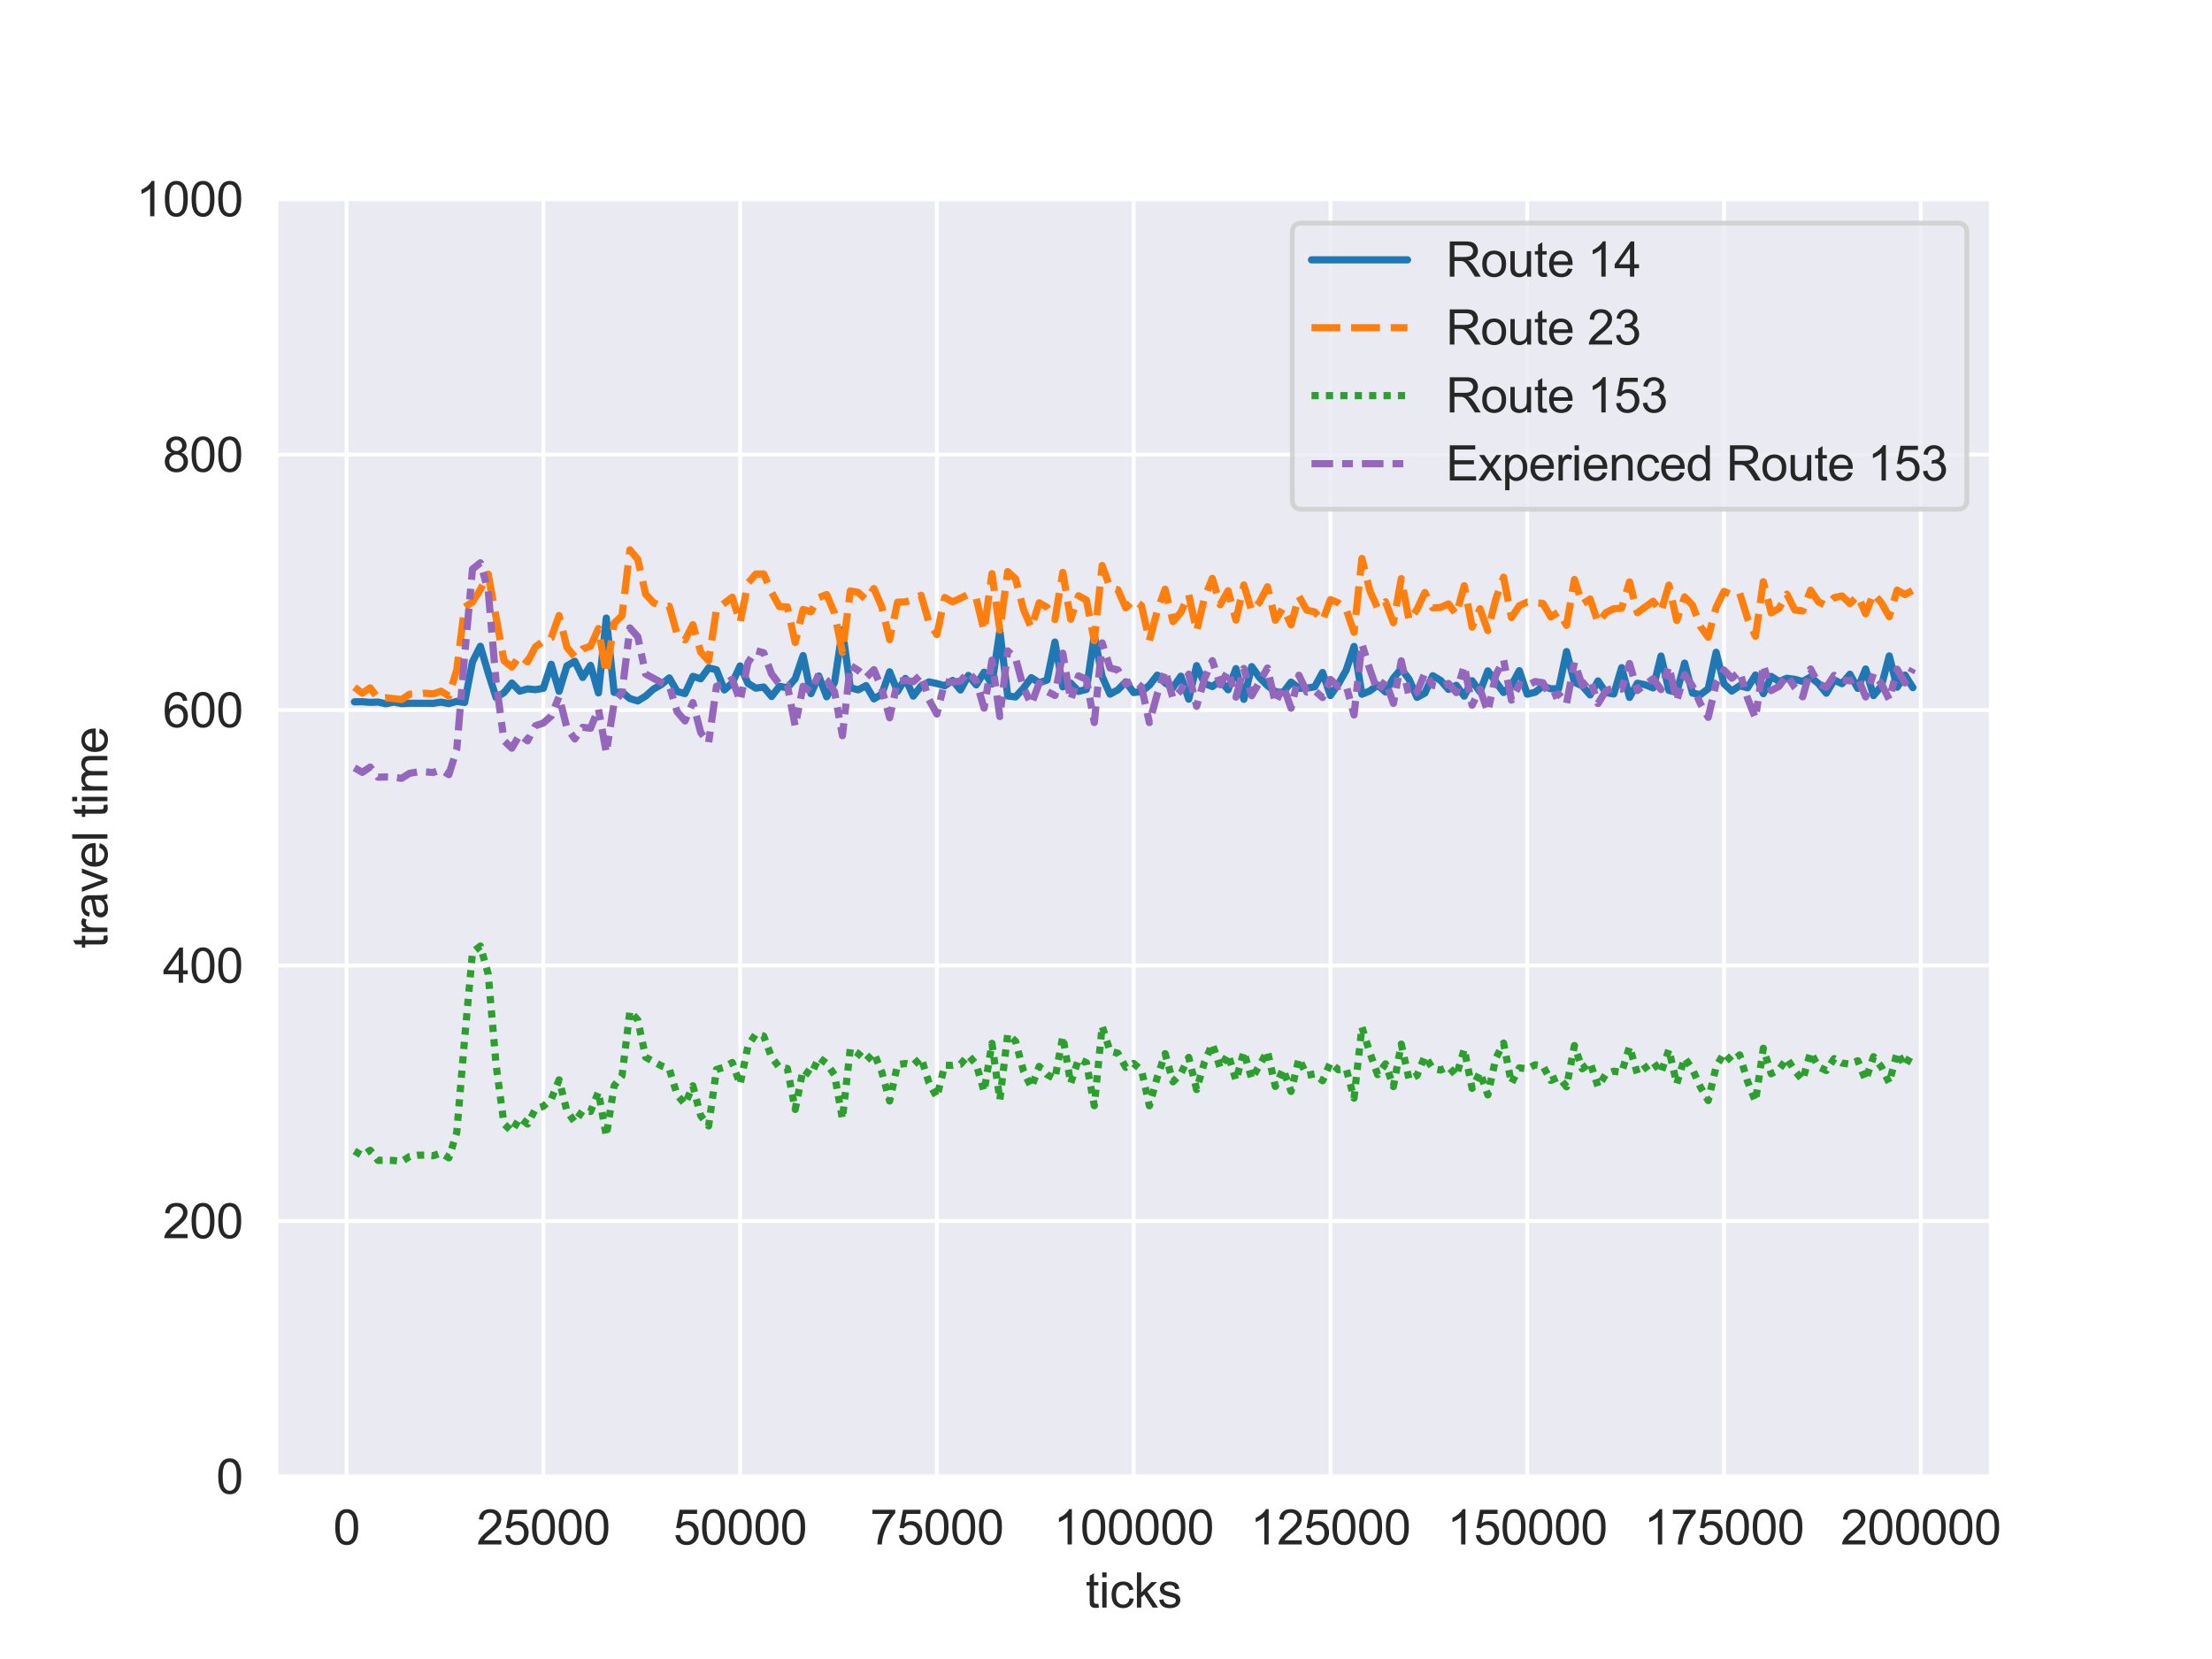 <?xml version="1.0" encoding="utf-8" standalone="no"?>
<!DOCTYPE svg PUBLIC "-//W3C//DTD SVG 1.1//EN"
  "http://www.w3.org/Graphics/SVG/1.1/DTD/svg11.dtd">
<svg xmlns:xlink="http://www.w3.org/1999/xlink" width="460.8pt" height="345.6pt" viewBox="0 0 460.8 345.6" xmlns="http://www.w3.org/2000/svg" version="1.1">
 <defs>
  <style type="text/css">*{stroke-linejoin: round; stroke-linecap: butt}</style>
 </defs>
 <g id="figure_1">
  <g id="patch_1">
   <path d="M 0 345.6 
L 460.8 345.6 
L 460.8 0 
L 0 0 
z
" style="fill: #ffffff"/>
  </g>
  <g id="axes_1">
   <g id="patch_2">
    <path d="M 57.6 307.584 
L 414.72 307.584 
L 414.72 41.472 
L 57.6 41.472 
z
" style="fill: #eaeaf2"/>
   </g>
   <g id="matplotlib.axis_1">
    <g id="xtick_1">
     <g id="line2d_1">
      <path d="M 72.193 307.584 
L 72.193 41.472 
" clip-path="url(#pe273cbb491)" style="fill: none; stroke: #ffffff; stroke-width: 0.8; stroke-linecap: round"/>
     </g>
     <g id="text_1">
      <!-- 0 -->
      <g style="fill: #262626" transform="translate(69.413 321.742) scale(0.1 -0.1)">
       <defs>
        <path id="ArialMT-30" d="M 266 2259 
Q 266 3072 433 3567 
Q 600 4063 929 4331 
Q 1259 4600 1759 4600 
Q 2128 4600 2406 4451 
Q 2684 4303 2865 4023 
Q 3047 3744 3150 3342 
Q 3253 2941 3253 2259 
Q 3253 1453 3087 958 
Q 2922 463 2592 192 
Q 2263 -78 1759 -78 
Q 1097 -78 719 397 
Q 266 969 266 2259 
z
M 844 2259 
Q 844 1131 1108 757 
Q 1372 384 1759 384 
Q 2147 384 2411 759 
Q 2675 1134 2675 2259 
Q 2675 3391 2411 3762 
Q 2147 4134 1753 4134 
Q 1366 4134 1134 3806 
Q 844 3388 844 2259 
z
" transform="scale(0.016)"/>
       </defs>
       <use xlink:href="#ArialMT-30"/>
      </g>
     </g>
    </g>
    <g id="xtick_2">
     <g id="line2d_2">
      <path d="M 113.185 307.584 
L 113.185 41.472 
" clip-path="url(#pe273cbb491)" style="fill: none; stroke: #ffffff; stroke-width: 0.8; stroke-linecap: round"/>
     </g>
     <g id="text_2">
      <!-- 25000 -->
      <g style="fill: #262626" transform="translate(99.282 321.742) scale(0.1 -0.1)">
       <defs>
        <path id="ArialMT-32" d="M 3222 541 
L 3222 0 
L 194 0 
Q 188 203 259 391 
Q 375 700 629 1000 
Q 884 1300 1366 1694 
Q 2113 2306 2375 2664 
Q 2638 3022 2638 3341 
Q 2638 3675 2398 3904 
Q 2159 4134 1775 4134 
Q 1369 4134 1125 3890 
Q 881 3647 878 3216 
L 300 3275 
Q 359 3922 746 4261 
Q 1134 4600 1788 4600 
Q 2447 4600 2831 4234 
Q 3216 3869 3216 3328 
Q 3216 3053 3103 2787 
Q 2991 2522 2730 2228 
Q 2469 1934 1863 1422 
Q 1356 997 1212 845 
Q 1069 694 975 541 
L 3222 541 
z
" transform="scale(0.016)"/>
        <path id="ArialMT-35" d="M 266 1200 
L 856 1250 
Q 922 819 1161 601 
Q 1400 384 1738 384 
Q 2144 384 2425 690 
Q 2706 997 2706 1503 
Q 2706 1984 2436 2262 
Q 2166 2541 1728 2541 
Q 1456 2541 1237 2417 
Q 1019 2294 894 2097 
L 366 2166 
L 809 4519 
L 3088 4519 
L 3088 3981 
L 1259 3981 
L 1013 2750 
Q 1425 3038 1878 3038 
Q 2478 3038 2890 2622 
Q 3303 2206 3303 1553 
Q 3303 931 2941 478 
Q 2500 -78 1738 -78 
Q 1113 -78 717 272 
Q 322 622 266 1200 
z
" transform="scale(0.016)"/>
       </defs>
       <use xlink:href="#ArialMT-32"/>
       <use xlink:href="#ArialMT-35" x="55.615"/>
       <use xlink:href="#ArialMT-30" x="111.23"/>
       <use xlink:href="#ArialMT-30" x="166.846"/>
       <use xlink:href="#ArialMT-30" x="222.461"/>
      </g>
     </g>
    </g>
    <g id="xtick_3">
     <g id="line2d_3">
      <path d="M 154.177 307.584 
L 154.177 41.472 
" clip-path="url(#pe273cbb491)" style="fill: none; stroke: #ffffff; stroke-width: 0.8; stroke-linecap: round"/>
     </g>
     <g id="text_3">
      <!-- 50000 -->
      <g style="fill: #262626" transform="translate(140.274 321.742) scale(0.1 -0.1)">
       <use xlink:href="#ArialMT-35"/>
       <use xlink:href="#ArialMT-30" x="55.615"/>
       <use xlink:href="#ArialMT-30" x="111.23"/>
       <use xlink:href="#ArialMT-30" x="166.846"/>
       <use xlink:href="#ArialMT-30" x="222.461"/>
      </g>
     </g>
    </g>
    <g id="xtick_4">
     <g id="line2d_4">
      <path d="M 195.168 307.584 
L 195.168 41.472 
" clip-path="url(#pe273cbb491)" style="fill: none; stroke: #ffffff; stroke-width: 0.8; stroke-linecap: round"/>
     </g>
     <g id="text_4">
      <!-- 75000 -->
      <g style="fill: #262626" transform="translate(181.266 321.742) scale(0.1 -0.1)">
       <defs>
        <path id="ArialMT-37" d="M 303 3981 
L 303 4522 
L 3269 4522 
L 3269 4084 
Q 2831 3619 2401 2847 
Q 1972 2075 1738 1259 
Q 1569 684 1522 0 
L 944 0 
Q 953 541 1156 1306 
Q 1359 2072 1739 2783 
Q 2119 3494 2547 3981 
L 303 3981 
z
" transform="scale(0.016)"/>
       </defs>
       <use xlink:href="#ArialMT-37"/>
       <use xlink:href="#ArialMT-35" x="55.615"/>
       <use xlink:href="#ArialMT-30" x="111.23"/>
       <use xlink:href="#ArialMT-30" x="166.846"/>
       <use xlink:href="#ArialMT-30" x="222.461"/>
      </g>
     </g>
    </g>
    <g id="xtick_5">
     <g id="line2d_5">
      <path d="M 236.16 307.584 
L 236.16 41.472 
" clip-path="url(#pe273cbb491)" style="fill: none; stroke: #ffffff; stroke-width: 0.8; stroke-linecap: round"/>
     </g>
     <g id="text_5">
      <!-- 100000 -->
      <g style="fill: #262626" transform="translate(219.477 321.742) scale(0.1 -0.1)">
       <defs>
        <path id="ArialMT-31" d="M 2384 0 
L 1822 0 
L 1822 3584 
Q 1619 3391 1289 3197 
Q 959 3003 697 2906 
L 697 3450 
Q 1169 3672 1522 3987 
Q 1875 4303 2022 4600 
L 2384 4600 
L 2384 0 
z
" transform="scale(0.016)"/>
       </defs>
       <use xlink:href="#ArialMT-31"/>
       <use xlink:href="#ArialMT-30" x="55.615"/>
       <use xlink:href="#ArialMT-30" x="111.23"/>
       <use xlink:href="#ArialMT-30" x="166.846"/>
       <use xlink:href="#ArialMT-30" x="222.461"/>
       <use xlink:href="#ArialMT-30" x="278.076"/>
      </g>
     </g>
    </g>
    <g id="xtick_6">
     <g id="line2d_6">
      <path d="M 277.152 307.584 
L 277.152 41.472 
" clip-path="url(#pe273cbb491)" style="fill: none; stroke: #ffffff; stroke-width: 0.8; stroke-linecap: round"/>
     </g>
     <g id="text_6">
      <!-- 125000 -->
      <g style="fill: #262626" transform="translate(260.469 321.742) scale(0.1 -0.1)">
       <use xlink:href="#ArialMT-31"/>
       <use xlink:href="#ArialMT-32" x="55.615"/>
       <use xlink:href="#ArialMT-35" x="111.23"/>
       <use xlink:href="#ArialMT-30" x="166.846"/>
       <use xlink:href="#ArialMT-30" x="222.461"/>
       <use xlink:href="#ArialMT-30" x="278.076"/>
      </g>
     </g>
    </g>
    <g id="xtick_7">
     <g id="line2d_7">
      <path d="M 318.143 307.584 
L 318.143 41.472 
" clip-path="url(#pe273cbb491)" style="fill: none; stroke: #ffffff; stroke-width: 0.8; stroke-linecap: round"/>
     </g>
     <g id="text_7">
      <!-- 150000 -->
      <g style="fill: #262626" transform="translate(301.461 321.742) scale(0.1 -0.1)">
       <use xlink:href="#ArialMT-31"/>
       <use xlink:href="#ArialMT-35" x="55.615"/>
       <use xlink:href="#ArialMT-30" x="111.23"/>
       <use xlink:href="#ArialMT-30" x="166.846"/>
       <use xlink:href="#ArialMT-30" x="222.461"/>
       <use xlink:href="#ArialMT-30" x="278.076"/>
      </g>
     </g>
    </g>
    <g id="xtick_8">
     <g id="line2d_8">
      <path d="M 359.135 307.584 
L 359.135 41.472 
" clip-path="url(#pe273cbb491)" style="fill: none; stroke: #ffffff; stroke-width: 0.8; stroke-linecap: round"/>
     </g>
     <g id="text_8">
      <!-- 175000 -->
      <g style="fill: #262626" transform="translate(342.452 321.742) scale(0.1 -0.1)">
       <use xlink:href="#ArialMT-31"/>
       <use xlink:href="#ArialMT-37" x="55.615"/>
       <use xlink:href="#ArialMT-35" x="111.23"/>
       <use xlink:href="#ArialMT-30" x="166.846"/>
       <use xlink:href="#ArialMT-30" x="222.461"/>
       <use xlink:href="#ArialMT-30" x="278.076"/>
      </g>
     </g>
    </g>
    <g id="xtick_9">
     <g id="line2d_9">
      <path d="M 400.127 307.584 
L 400.127 41.472 
" clip-path="url(#pe273cbb491)" style="fill: none; stroke: #ffffff; stroke-width: 0.8; stroke-linecap: round"/>
     </g>
     <g id="text_9">
      <!-- 200000 -->
      <g style="fill: #262626" transform="translate(383.444 321.742) scale(0.1 -0.1)">
       <use xlink:href="#ArialMT-32"/>
       <use xlink:href="#ArialMT-30" x="55.615"/>
       <use xlink:href="#ArialMT-30" x="111.23"/>
       <use xlink:href="#ArialMT-30" x="166.846"/>
       <use xlink:href="#ArialMT-30" x="222.461"/>
       <use xlink:href="#ArialMT-30" x="278.076"/>
      </g>
     </g>
    </g>
    <g id="text_10">
     <!-- ticks -->
     <g style="fill: #262626" transform="translate(226.16 334.887) scale(0.1 -0.1)">
      <defs>
       <path id="ArialMT-74" d="M 1650 503 
L 1731 6 
Q 1494 -44 1306 -44 
Q 1000 -44 831 53 
Q 663 150 594 308 
Q 525 466 525 972 
L 525 2881 
L 113 2881 
L 113 3319 
L 525 3319 
L 525 4141 
L 1084 4478 
L 1084 3319 
L 1650 3319 
L 1650 2881 
L 1084 2881 
L 1084 941 
Q 1084 700 1114 631 
Q 1144 563 1211 522 
Q 1278 481 1403 481 
Q 1497 481 1650 503 
z
" transform="scale(0.016)"/>
       <path id="ArialMT-69" d="M 425 3934 
L 425 4581 
L 988 4581 
L 988 3934 
L 425 3934 
z
M 425 0 
L 425 3319 
L 988 3319 
L 988 0 
L 425 0 
z
" transform="scale(0.016)"/>
       <path id="ArialMT-63" d="M 2588 1216 
L 3141 1144 
Q 3050 572 2676 248 
Q 2303 -75 1759 -75 
Q 1078 -75 664 370 
Q 250 816 250 1647 
Q 250 2184 428 2587 
Q 606 2991 970 3192 
Q 1334 3394 1763 3394 
Q 2303 3394 2647 3120 
Q 2991 2847 3088 2344 
L 2541 2259 
Q 2463 2594 2264 2762 
Q 2066 2931 1784 2931 
Q 1359 2931 1093 2626 
Q 828 2322 828 1663 
Q 828 994 1084 691 
Q 1341 388 1753 388 
Q 2084 388 2306 591 
Q 2528 794 2588 1216 
z
" transform="scale(0.016)"/>
       <path id="ArialMT-6b" d="M 425 0 
L 425 4581 
L 988 4581 
L 988 1969 
L 2319 3319 
L 3047 3319 
L 1778 2088 
L 3175 0 
L 2481 0 
L 1384 1697 
L 988 1316 
L 988 0 
L 425 0 
z
" transform="scale(0.016)"/>
       <path id="ArialMT-73" d="M 197 991 
L 753 1078 
Q 800 744 1014 566 
Q 1228 388 1613 388 
Q 2000 388 2187 545 
Q 2375 703 2375 916 
Q 2375 1106 2209 1216 
Q 2094 1291 1634 1406 
Q 1016 1563 777 1677 
Q 538 1791 414 1992 
Q 291 2194 291 2438 
Q 291 2659 392 2848 
Q 494 3038 669 3163 
Q 800 3259 1026 3326 
Q 1253 3394 1513 3394 
Q 1903 3394 2198 3281 
Q 2494 3169 2634 2976 
Q 2775 2784 2828 2463 
L 2278 2388 
Q 2241 2644 2061 2787 
Q 1881 2931 1553 2931 
Q 1166 2931 1000 2803 
Q 834 2675 834 2503 
Q 834 2394 903 2306 
Q 972 2216 1119 2156 
Q 1203 2125 1616 2013 
Q 2213 1853 2448 1751 
Q 2684 1650 2818 1456 
Q 2953 1263 2953 975 
Q 2953 694 2789 445 
Q 2625 197 2315 61 
Q 2006 -75 1616 -75 
Q 969 -75 630 194 
Q 291 463 197 991 
z
" transform="scale(0.016)"/>
      </defs>
      <use xlink:href="#ArialMT-74"/>
      <use xlink:href="#ArialMT-69" x="27.783"/>
      <use xlink:href="#ArialMT-63" x="50"/>
      <use xlink:href="#ArialMT-6b" x="100"/>
      <use xlink:href="#ArialMT-73" x="150"/>
     </g>
    </g>
   </g>
   <g id="matplotlib.axis_2">
    <g id="ytick_1">
     <g id="line2d_10">
      <path d="M 57.6 307.584 
L 414.72 307.584 
" clip-path="url(#pe273cbb491)" style="fill: none; stroke: #ffffff; stroke-width: 0.8; stroke-linecap: round"/>
     </g>
     <g id="text_11">
      <!-- 0 -->
      <g style="fill: #262626" transform="translate(45.039 311.163) scale(0.1 -0.1)">
       <use xlink:href="#ArialMT-30"/>
      </g>
     </g>
    </g>
    <g id="ytick_2">
     <g id="line2d_11">
      <path d="M 57.6 254.362 
L 414.72 254.362 
" clip-path="url(#pe273cbb491)" style="fill: none; stroke: #ffffff; stroke-width: 0.8; stroke-linecap: round"/>
     </g>
     <g id="text_12">
      <!-- 200 -->
      <g style="fill: #262626" transform="translate(33.917 257.941) scale(0.1 -0.1)">
       <use xlink:href="#ArialMT-32"/>
       <use xlink:href="#ArialMT-30" x="55.615"/>
       <use xlink:href="#ArialMT-30" x="111.23"/>
      </g>
     </g>
    </g>
    <g id="ytick_3">
     <g id="line2d_12">
      <path d="M 57.6 201.139 
L 414.72 201.139 
" clip-path="url(#pe273cbb491)" style="fill: none; stroke: #ffffff; stroke-width: 0.8; stroke-linecap: round"/>
     </g>
     <g id="text_13">
      <!-- 400 -->
      <g style="fill: #262626" transform="translate(33.917 204.718) scale(0.1 -0.1)">
       <defs>
        <path id="ArialMT-34" d="M 2069 0 
L 2069 1097 
L 81 1097 
L 81 1613 
L 2172 4581 
L 2631 4581 
L 2631 1613 
L 3250 1613 
L 3250 1097 
L 2631 1097 
L 2631 0 
L 2069 0 
z
M 2069 1613 
L 2069 3678 
L 634 1613 
L 2069 1613 
z
" transform="scale(0.016)"/>
       </defs>
       <use xlink:href="#ArialMT-34"/>
       <use xlink:href="#ArialMT-30" x="55.615"/>
       <use xlink:href="#ArialMT-30" x="111.23"/>
      </g>
     </g>
    </g>
    <g id="ytick_4">
     <g id="line2d_13">
      <path d="M 57.6 147.917 
L 414.72 147.917 
" clip-path="url(#pe273cbb491)" style="fill: none; stroke: #ffffff; stroke-width: 0.8; stroke-linecap: round"/>
     </g>
     <g id="text_14">
      <!-- 600 -->
      <g style="fill: #262626" transform="translate(33.917 151.496) scale(0.1 -0.1)">
       <defs>
        <path id="ArialMT-36" d="M 3184 3459 
L 2625 3416 
Q 2550 3747 2413 3897 
Q 2184 4138 1850 4138 
Q 1581 4138 1378 3988 
Q 1113 3794 959 3422 
Q 806 3050 800 2363 
Q 1003 2672 1297 2822 
Q 1591 2972 1913 2972 
Q 2475 2972 2870 2558 
Q 3266 2144 3266 1488 
Q 3266 1056 3080 686 
Q 2894 316 2569 119 
Q 2244 -78 1831 -78 
Q 1128 -78 684 439 
Q 241 956 241 2144 
Q 241 3472 731 4075 
Q 1159 4600 1884 4600 
Q 2425 4600 2770 4297 
Q 3116 3994 3184 3459 
z
M 888 1484 
Q 888 1194 1011 928 
Q 1134 663 1356 523 
Q 1578 384 1822 384 
Q 2178 384 2434 671 
Q 2691 959 2691 1453 
Q 2691 1928 2437 2201 
Q 2184 2475 1800 2475 
Q 1419 2475 1153 2201 
Q 888 1928 888 1484 
z
" transform="scale(0.016)"/>
       </defs>
       <use xlink:href="#ArialMT-36"/>
       <use xlink:href="#ArialMT-30" x="55.615"/>
       <use xlink:href="#ArialMT-30" x="111.23"/>
      </g>
     </g>
    </g>
    <g id="ytick_5">
     <g id="line2d_14">
      <path d="M 57.6 94.694 
L 414.72 94.694 
" clip-path="url(#pe273cbb491)" style="fill: none; stroke: #ffffff; stroke-width: 0.8; stroke-linecap: round"/>
     </g>
     <g id="text_15">
      <!-- 800 -->
      <g style="fill: #262626" transform="translate(33.917 98.273) scale(0.1 -0.1)">
       <defs>
        <path id="ArialMT-38" d="M 1131 2484 
Q 781 2613 612 2850 
Q 444 3088 444 3419 
Q 444 3919 803 4259 
Q 1163 4600 1759 4600 
Q 2359 4600 2725 4251 
Q 3091 3903 3091 3403 
Q 3091 3084 2923 2848 
Q 2756 2613 2416 2484 
Q 2838 2347 3058 2040 
Q 3278 1734 3278 1309 
Q 3278 722 2862 322 
Q 2447 -78 1769 -78 
Q 1091 -78 675 323 
Q 259 725 259 1325 
Q 259 1772 486 2073 
Q 713 2375 1131 2484 
z
M 1019 3438 
Q 1019 3113 1228 2906 
Q 1438 2700 1772 2700 
Q 2097 2700 2305 2904 
Q 2513 3109 2513 3406 
Q 2513 3716 2298 3927 
Q 2084 4138 1766 4138 
Q 1444 4138 1231 3931 
Q 1019 3725 1019 3438 
z
M 838 1322 
Q 838 1081 952 856 
Q 1066 631 1291 507 
Q 1516 384 1775 384 
Q 2178 384 2440 643 
Q 2703 903 2703 1303 
Q 2703 1709 2433 1975 
Q 2163 2241 1756 2241 
Q 1359 2241 1098 1978 
Q 838 1716 838 1322 
z
" transform="scale(0.016)"/>
       </defs>
       <use xlink:href="#ArialMT-38"/>
       <use xlink:href="#ArialMT-30" x="55.615"/>
       <use xlink:href="#ArialMT-30" x="111.23"/>
      </g>
     </g>
    </g>
    <g id="ytick_6">
     <g id="line2d_15">
      <path d="M 57.6 41.472 
L 414.72 41.472 
" clip-path="url(#pe273cbb491)" style="fill: none; stroke: #ffffff; stroke-width: 0.8; stroke-linecap: round"/>
     </g>
     <g id="text_16">
      <!-- 1000 -->
      <g style="fill: #262626" transform="translate(28.356 45.051) scale(0.1 -0.1)">
       <use xlink:href="#ArialMT-31"/>
       <use xlink:href="#ArialMT-30" x="55.615"/>
       <use xlink:href="#ArialMT-30" x="111.23"/>
       <use xlink:href="#ArialMT-30" x="166.846"/>
      </g>
     </g>
    </g>
    <g id="text_17">
     <!-- travel time -->
     <g style="fill: #262626" transform="translate(22.369 197.588) rotate(-90) scale(0.1 -0.1)">
      <defs>
       <path id="ArialMT-72" d="M 416 0 
L 416 3319 
L 922 3319 
L 922 2816 
Q 1116 3169 1280 3281 
Q 1444 3394 1641 3394 
Q 1925 3394 2219 3213 
L 2025 2691 
Q 1819 2813 1613 2813 
Q 1428 2813 1281 2702 
Q 1134 2591 1072 2394 
Q 978 2094 978 1738 
L 978 0 
L 416 0 
z
" transform="scale(0.016)"/>
       <path id="ArialMT-61" d="M 2588 409 
Q 2275 144 1986 34 
Q 1697 -75 1366 -75 
Q 819 -75 525 192 
Q 231 459 231 875 
Q 231 1119 342 1320 
Q 453 1522 633 1644 
Q 813 1766 1038 1828 
Q 1203 1872 1538 1913 
Q 2219 1994 2541 2106 
Q 2544 2222 2544 2253 
Q 2544 2597 2384 2738 
Q 2169 2928 1744 2928 
Q 1347 2928 1158 2789 
Q 969 2650 878 2297 
L 328 2372 
Q 403 2725 575 2942 
Q 747 3159 1072 3276 
Q 1397 3394 1825 3394 
Q 2250 3394 2515 3294 
Q 2781 3194 2906 3042 
Q 3031 2891 3081 2659 
Q 3109 2516 3109 2141 
L 3109 1391 
Q 3109 606 3145 398 
Q 3181 191 3288 0 
L 2700 0 
Q 2613 175 2588 409 
z
M 2541 1666 
Q 2234 1541 1622 1453 
Q 1275 1403 1131 1340 
Q 988 1278 909 1158 
Q 831 1038 831 891 
Q 831 666 1001 516 
Q 1172 366 1500 366 
Q 1825 366 2078 508 
Q 2331 650 2450 897 
Q 2541 1088 2541 1459 
L 2541 1666 
z
" transform="scale(0.016)"/>
       <path id="ArialMT-76" d="M 1344 0 
L 81 3319 
L 675 3319 
L 1388 1331 
Q 1503 1009 1600 663 
Q 1675 925 1809 1294 
L 2547 3319 
L 3125 3319 
L 1869 0 
L 1344 0 
z
" transform="scale(0.016)"/>
       <path id="ArialMT-65" d="M 2694 1069 
L 3275 997 
Q 3138 488 2766 206 
Q 2394 -75 1816 -75 
Q 1088 -75 661 373 
Q 234 822 234 1631 
Q 234 2469 665 2931 
Q 1097 3394 1784 3394 
Q 2450 3394 2872 2941 
Q 3294 2488 3294 1666 
Q 3294 1616 3291 1516 
L 816 1516 
Q 847 969 1125 678 
Q 1403 388 1819 388 
Q 2128 388 2347 550 
Q 2566 713 2694 1069 
z
M 847 1978 
L 2700 1978 
Q 2663 2397 2488 2606 
Q 2219 2931 1791 2931 
Q 1403 2931 1139 2672 
Q 875 2413 847 1978 
z
" transform="scale(0.016)"/>
       <path id="ArialMT-6c" d="M 409 0 
L 409 4581 
L 972 4581 
L 972 0 
L 409 0 
z
" transform="scale(0.016)"/>
       <path id="ArialMT-20" transform="scale(0.016)"/>
       <path id="ArialMT-6d" d="M 422 0 
L 422 3319 
L 925 3319 
L 925 2853 
Q 1081 3097 1340 3245 
Q 1600 3394 1931 3394 
Q 2300 3394 2536 3241 
Q 2772 3088 2869 2813 
Q 3263 3394 3894 3394 
Q 4388 3394 4653 3120 
Q 4919 2847 4919 2278 
L 4919 0 
L 4359 0 
L 4359 2091 
Q 4359 2428 4304 2576 
Q 4250 2725 4106 2815 
Q 3963 2906 3769 2906 
Q 3419 2906 3187 2673 
Q 2956 2441 2956 1928 
L 2956 0 
L 2394 0 
L 2394 2156 
Q 2394 2531 2256 2718 
Q 2119 2906 1806 2906 
Q 1569 2906 1367 2781 
Q 1166 2656 1075 2415 
Q 984 2175 984 1722 
L 984 0 
L 422 0 
z
" transform="scale(0.016)"/>
      </defs>
      <use xlink:href="#ArialMT-74"/>
      <use xlink:href="#ArialMT-72" x="27.783"/>
      <use xlink:href="#ArialMT-61" x="61.084"/>
      <use xlink:href="#ArialMT-76" x="116.699"/>
      <use xlink:href="#ArialMT-65" x="166.699"/>
      <use xlink:href="#ArialMT-6c" x="222.314"/>
      <use xlink:href="#ArialMT-20" x="244.531"/>
      <use xlink:href="#ArialMT-74" x="272.314"/>
      <use xlink:href="#ArialMT-69" x="300.098"/>
      <use xlink:href="#ArialMT-6d" x="322.314"/>
      <use xlink:href="#ArialMT-65" x="405.615"/>
     </g>
    </g>
   </g>
   <g id="PolyCollection_1"/>
   <g id="PolyCollection_2"/>
   <g id="PolyCollection_3"/>
   <g id="PolyCollection_4"/>
   <g id="line2d_16">
    <path d="M 73.833 146.203 
L 75.472 146.184 
L 77.112 146.318 
L 78.752 146.253 
L 80.391 146.616 
L 82.031 146.247 
L 83.671 146.59 
L 85.31 146.499 
L 88.59 146.51 
L 90.229 146.518 
L 91.869 146.259 
L 93.509 146.576 
L 95.148 146.104 
L 96.788 146.338 
L 98.428 137.861 
L 100.067 134.629 
L 101.707 140.188 
L 103.347 145.302 
L 104.986 144.292 
L 106.626 142.285 
L 108.266 143.985 
L 109.905 143.512 
L 111.545 143.665 
L 113.185 143.391 
L 114.824 138.377 
L 116.464 144.012 
L 118.104 138.707 
L 119.743 137.751 
L 121.383 141.135 
L 123.023 138.616 
L 124.662 144.346 
L 126.302 128.755 
L 127.942 144.246 
L 129.581 144.176 
L 131.221 145.528 
L 132.861 146.023 
L 134.5 145.01 
L 136.14 143.549 
L 137.78 142.599 
L 139.42 141.22 
L 141.059 144.056 
L 142.699 144.484 
L 144.339 140.901 
L 145.978 141.401 
L 147.618 139.138 
L 149.258 139.53 
L 150.897 143.723 
L 152.537 142.282 
L 154.177 138.721 
L 155.816 142.359 
L 157.456 143.353 
L 159.096 143.131 
L 160.735 145.093 
L 162.375 142.968 
L 164.015 143.282 
L 165.654 141.398 
L 167.294 136.567 
L 168.934 144.502 
L 170.573 140.828 
L 172.213 145.151 
L 173.853 142.125 
L 175.492 131.211 
L 177.132 143.261 
L 178.772 143.712 
L 180.411 142.823 
L 182.051 145.589 
L 183.691 144.6 
L 185.33 139.949 
L 186.97 144.037 
L 188.61 141.337 
L 190.249 145.02 
L 191.889 142.899 
L 193.529 142.047 
L 195.168 142.395 
L 196.808 142.86 
L 198.448 141.75 
L 200.087 143.744 
L 201.727 140.707 
L 203.367 142.67 
L 205.006 140.035 
L 206.646 142.494 
L 208.286 131.421 
L 209.925 144.983 
L 211.565 145.182 
L 213.205 143.362 
L 214.844 141.169 
L 216.484 142.237 
L 218.124 141.666 
L 219.763 133.756 
L 221.403 143.088 
L 223.043 142.3 
L 224.682 144.025 
L 226.322 143.614 
L 227.962 132.381 
L 229.601 140.941 
L 231.241 144.599 
L 232.881 143.712 
L 234.52 142.046 
L 236.16 144.273 
L 237.8 144.053 
L 239.439 142.755 
L 241.079 140.646 
L 242.719 142.274 
L 244.358 143.226 
L 245.998 140.86 
L 247.638 145.646 
L 249.277 138.668 
L 250.917 142.381 
L 252.557 143.02 
L 254.196 141.798 
L 255.836 143.696 
L 257.476 139.287 
L 259.115 145.681 
L 260.755 138.867 
L 262.395 141.165 
L 264.034 142.835 
L 265.674 144.075 
L 267.314 144.243 
L 268.953 142.095 
L 270.593 143.373 
L 272.233 143.37 
L 273.872 143.068 
L 275.512 140.088 
L 277.152 144.899 
L 278.791 142.534 
L 280.431 139.628 
L 282.071 134.665 
L 283.71 144.62 
L 285.35 143.947 
L 286.99 142.707 
L 288.629 144.151 
L 290.269 141.276 
L 291.909 139.312 
L 293.548 141.524 
L 295.188 145.275 
L 296.828 144.386 
L 298.467 140.766 
L 300.107 141.747 
L 301.747 143.617 
L 303.386 142.762 
L 305.026 145.019 
L 306.666 141.811 
L 308.305 144.119 
L 309.945 139.758 
L 313.224 144.26 
L 314.864 142.781 
L 316.504 139.712 
L 318.143 144.615 
L 319.783 144.215 
L 321.423 142.948 
L 323.062 143.49 
L 324.702 143.469 
L 326.342 135.734 
L 327.981 142.125 
L 329.621 142.883 
L 331.261 144.77 
L 332.9 141.851 
L 334.54 144.282 
L 336.18 144.563 
L 337.82 139.088 
L 339.459 145.287 
L 341.099 142.329 
L 342.739 142.652 
L 344.378 143.309 
L 346.018 136.667 
L 347.658 143.816 
L 349.297 144.243 
L 350.937 138.137 
L 352.577 144.386 
L 354.216 144.705 
L 355.856 143.479 
L 357.496 135.881 
L 359.135 142.447 
L 360.775 143.957 
L 362.415 142.85 
L 364.054 143.285 
L 365.694 140.617 
L 367.334 144.503 
L 368.973 140.915 
L 370.613 141.961 
L 372.253 141.295 
L 373.892 141.517 
L 375.532 141.959 
L 377.172 141.036 
L 378.811 142.402 
L 380.451 144.405 
L 382.091 141.678 
L 383.73 142.418 
L 385.37 140.459 
L 387.01 143.403 
L 388.649 139.364 
L 390.289 144.908 
L 391.929 142.908 
L 393.568 136.643 
L 395.208 143.165 
L 396.848 140.638 
L 398.487 143.241 
L 398.487 143.241 
" clip-path="url(#pe273cbb491)" style="fill: none; stroke: #1f77b4; stroke-width: 1.5; stroke-linecap: round"/>
   </g>
   <g id="line2d_17">
    <path d="M 73.833 143.151 
L 75.472 144.411 
L 77.112 143.289 
L 78.752 145.474 
L 80.391 145.358 
L 83.671 145.727 
L 85.31 144.619 
L 86.95 144.613 
L 88.59 144.41 
L 90.229 144.553 
L 91.869 143.992 
L 93.509 145.003 
L 95.148 139.562 
L 96.788 126.487 
L 98.428 125.427 
L 100.067 122.818 
L 101.707 119.61 
L 104.986 137.64 
L 106.626 138.956 
L 108.266 136.592 
L 109.905 137.872 
L 111.545 134.743 
L 113.185 133.601 
L 114.824 132.885 
L 116.464 128.222 
L 118.104 134.855 
L 119.743 136.835 
L 121.383 135.191 
L 123.023 134.611 
L 124.662 130.943 
L 126.302 140.363 
L 127.942 129.802 
L 129.581 128.275 
L 131.221 114.542 
L 132.861 116.531 
L 134.5 123.775 
L 136.14 125.568 
L 137.78 126.249 
L 139.42 126.276 
L 141.059 132.14 
L 142.699 133.315 
L 144.339 130.136 
L 145.978 135.846 
L 147.618 137.675 
L 149.258 126.942 
L 152.537 124.41 
L 154.177 129.683 
L 155.816 121.486 
L 157.456 119.584 
L 159.096 119.575 
L 160.735 123.383 
L 162.375 126.376 
L 164.015 126.433 
L 165.654 133.85 
L 167.294 126.968 
L 168.934 127.457 
L 170.573 124.494 
L 172.213 123.866 
L 173.853 127.735 
L 175.492 135.92 
L 177.132 123.102 
L 178.772 123.403 
L 180.411 124.932 
L 182.051 122.607 
L 183.691 126.389 
L 185.33 133.253 
L 186.97 125.455 
L 188.61 125.38 
L 190.249 124.879 
L 191.889 124.012 
L 193.529 129.716 
L 195.168 132.195 
L 196.808 124.469 
L 198.448 125.389 
L 201.727 123.835 
L 203.367 124.682 
L 205.006 131.398 
L 206.646 119.499 
L 208.286 131.261 
L 209.925 119.062 
L 211.565 120.569 
L 213.205 126.956 
L 214.844 130.774 
L 216.484 125.571 
L 218.124 126.521 
L 219.763 129.061 
L 221.403 119.24 
L 223.043 129.003 
L 224.682 124.104 
L 226.322 125.007 
L 227.962 133.471 
L 229.601 117.806 
L 231.241 122.394 
L 232.881 122.856 
L 234.52 126.645 
L 236.16 124.982 
L 237.8 126.161 
L 239.439 133.467 
L 241.079 127.281 
L 242.719 122.74 
L 244.358 129.498 
L 245.998 127.569 
L 247.638 123.886 
L 249.277 131.496 
L 250.917 124.518 
L 252.557 120.487 
L 254.196 125.98 
L 255.836 123.058 
L 257.476 129.172 
L 259.115 121.862 
L 260.755 127.27 
L 262.395 125.413 
L 264.034 122.24 
L 265.674 129.209 
L 267.314 126.618 
L 268.953 130.185 
L 270.593 124.216 
L 272.233 127.108 
L 273.872 127.47 
L 275.512 129.336 
L 277.152 124.927 
L 278.791 125.576 
L 280.431 126.915 
L 282.071 131.726 
L 283.71 116.344 
L 285.35 123.007 
L 286.99 126.71 
L 288.629 125.364 
L 290.269 129.719 
L 291.909 120.538 
L 293.548 129.263 
L 295.188 126.958 
L 296.828 123.428 
L 298.467 126.635 
L 300.107 126.556 
L 301.747 125.805 
L 303.386 128.017 
L 305.026 122.018 
L 306.666 130.647 
L 308.305 126.824 
L 309.945 131.363 
L 311.585 124.87 
L 313.224 120.241 
L 314.864 128.653 
L 316.504 126.175 
L 318.143 125.435 
L 321.423 125.704 
L 323.062 128.53 
L 324.702 127.469 
L 326.342 130.274 
L 327.981 120.718 
L 329.621 125.826 
L 331.261 124.789 
L 332.9 129.742 
L 334.54 127.629 
L 336.18 126.804 
L 337.82 126.704 
L 339.459 121.22 
L 341.099 127.632 
L 344.378 125.252 
L 346.018 127.438 
L 347.658 121.886 
L 349.297 129.266 
L 350.937 124.34 
L 352.577 126.058 
L 354.216 130.486 
L 355.856 132.758 
L 357.496 126.553 
L 359.135 123.204 
L 360.775 123.877 
L 362.415 123.569 
L 364.054 128.857 
L 365.694 132.552 
L 367.334 121.181 
L 368.973 127.68 
L 370.613 126.737 
L 372.253 123.774 
L 373.892 127.077 
L 375.532 127.265 
L 377.172 122.934 
L 378.811 125.384 
L 380.451 126.14 
L 382.091 124.501 
L 383.73 124.151 
L 385.37 125.748 
L 387.01 124.12 
L 388.649 127.863 
L 390.289 123.631 
L 391.929 125.563 
L 393.568 128.481 
L 395.208 122.927 
L 396.848 123.85 
L 398.487 122.97 
L 398.487 122.97 
" clip-path="url(#pe273cbb491)" style="fill: none; stroke-dasharray: 6,2.25; stroke-dashoffset: 0; stroke: #ff7f0e; stroke-width: 1.5"/>
   </g>
   <g id="line2d_18">
    <path d="M 73.833 239.773 
L 75.472 240.725 
L 77.112 239.627 
L 78.752 241.736 
L 80.391 241.689 
L 82.031 241.755 
L 83.671 241.97 
L 85.31 240.929 
L 86.95 240.651 
L 88.59 240.63 
L 90.229 240.761 
L 91.869 240.2 
L 93.509 241.204 
L 95.148 235.945 
L 96.788 216.372 
L 98.428 198.389 
L 100.067 197.075 
L 101.707 202.936 
L 103.347 221.886 
L 104.986 234.127 
L 106.626 235.695 
L 108.266 232.887 
L 109.905 234.159 
L 111.545 231.017 
L 113.185 230.461 
L 114.824 229.014 
L 116.464 224.958 
L 118.104 231.474 
L 119.743 233.77 
L 121.383 231.344 
L 123.023 231.538 
L 124.662 227.478 
L 126.302 236.651 
L 127.942 226.179 
L 129.581 224.081 
L 131.221 210.641 
L 132.861 212.48 
L 134.5 220.243 
L 137.78 222.035 
L 139.42 222.643 
L 141.059 228.103 
L 142.699 230.02 
L 144.339 226.182 
L 145.978 232.429 
L 147.618 234.553 
L 149.258 222.798 
L 150.897 222.312 
L 152.537 221.339 
L 154.177 225.884 
L 155.816 217.887 
L 157.456 215.375 
L 159.096 215.831 
L 160.735 220.234 
L 162.375 222.381 
L 164.015 222.583 
L 165.654 231.114 
L 167.294 222.802 
L 168.934 223.927 
L 170.573 220.304 
L 172.213 221.537 
L 173.853 223.929 
L 175.492 233.095 
L 177.132 218.447 
L 178.772 219.473 
L 180.411 221.002 
L 182.051 219.341 
L 183.691 223.316 
L 185.33 229.36 
L 186.97 221.788 
L 188.61 221.546 
L 190.249 221.847 
L 191.889 220.35 
L 193.529 225.576 
L 195.168 228.584 
L 196.808 221.905 
L 198.448 221.936 
L 200.087 221.708 
L 201.727 219.84 
L 203.367 221.724 
L 205.006 227.366 
L 206.646 217.352 
L 208.286 229.104 
L 209.925 215.431 
L 211.565 216.937 
L 213.205 223.094 
L 214.844 226.537 
L 216.484 222.148 
L 218.124 223.872 
L 219.763 224.709 
L 221.403 215.904 
L 223.043 225.674 
L 224.682 220.624 
L 226.322 221.38 
L 227.962 230.344 
L 229.601 213.752 
L 231.241 218.984 
L 232.881 219.403 
L 234.52 222.356 
L 236.16 221.539 
L 237.8 222.94 
L 239.439 230.359 
L 241.079 224.417 
L 242.719 219.491 
L 244.358 225.362 
L 245.998 223.643 
L 247.638 220.272 
L 249.277 226.974 
L 250.917 221.252 
L 252.557 217.464 
L 254.196 222.482 
L 255.836 219.596 
L 257.476 225.058 
L 259.115 219.091 
L 260.755 224.759 
L 264.034 218.989 
L 265.674 226.328 
L 267.314 222.712 
L 268.953 227.361 
L 270.593 220.499 
L 272.233 224.011 
L 273.872 223.705 
L 275.512 225.148 
L 277.152 221.372 
L 278.791 222.842 
L 280.431 222.623 
L 282.071 228.77 
L 283.71 213.958 
L 285.35 219.227 
L 286.99 223.868 
L 288.629 221.625 
L 290.269 226.357 
L 291.909 217.498 
L 293.548 224.918 
L 295.188 224.022 
L 296.828 220.021 
L 298.467 222.578 
L 300.107 222.915 
L 301.747 222.208 
L 303.386 224.123 
L 305.026 218.542 
L 306.666 226.737 
L 308.305 223.376 
L 309.945 228.086 
L 311.585 220.507 
L 313.224 217.287 
L 314.864 225.683 
L 316.504 222.453 
L 318.143 222.673 
L 319.783 221.818 
L 321.423 222.058 
L 323.062 225.073 
L 324.702 224.402 
L 326.342 226.398 
L 327.981 217.802 
L 329.621 222.643 
L 331.261 221.353 
L 332.9 226.385 
L 334.54 223.736 
L 336.18 223.152 
L 337.82 223.39 
L 339.459 218.053 
L 341.099 223.673 
L 344.378 221.214 
L 346.018 223.486 
L 347.658 218.651 
L 349.297 225.788 
L 350.937 220.365 
L 352.577 222.761 
L 354.216 226.409 
L 355.856 229.266 
L 357.496 222.218 
L 359.135 219.414 
L 360.775 221.119 
L 362.415 219.756 
L 364.054 225.296 
L 365.694 229.445 
L 367.334 218.37 
L 368.973 223.683 
L 370.613 222.807 
L 372.253 220.493 
L 373.892 223.076 
L 375.532 224.997 
L 377.172 219.189 
L 378.811 222.251 
L 380.451 223.011 
L 382.091 220.527 
L 383.73 221.454 
L 385.37 221.682 
L 387.01 220.966 
L 388.649 225.016 
L 390.289 220.125 
L 391.929 222.261 
L 393.568 225.57 
L 395.208 219.241 
L 396.848 222.101 
L 398.487 219.103 
L 398.487 219.103 
" clip-path="url(#pe273cbb491)" style="fill: none; stroke-dasharray: 1.5,1.5; stroke-dashoffset: 0; stroke: #2ca02c; stroke-width: 1.5"/>
   </g>
   <g id="line2d_19">
    <path d="M 73.833 159.939 
L 75.472 160.892 
L 77.112 159.794 
L 78.752 161.903 
L 80.391 161.855 
L 82.031 161.921 
L 83.671 162.137 
L 85.31 161.095 
L 86.95 160.817 
L 88.59 160.796 
L 90.229 160.927 
L 91.869 160.366 
L 93.509 161.371 
L 95.148 156.111 
L 96.788 136.538 
L 98.428 118.555 
L 100.067 117.241 
L 101.707 123.102 
L 103.347 142.052 
L 104.986 154.293 
L 106.626 155.862 
L 108.266 153.053 
L 109.905 154.326 
L 111.545 151.184 
L 113.185 150.628 
L 114.824 149.181 
L 116.464 145.124 
L 118.104 151.641 
L 119.743 153.936 
L 121.383 151.51 
L 123.023 151.704 
L 124.662 147.645 
L 126.302 156.817 
L 127.942 146.346 
L 129.581 144.247 
L 131.221 130.807 
L 132.861 132.647 
L 134.5 140.41 
L 137.78 142.202 
L 139.42 142.809 
L 141.059 148.269 
L 142.699 150.186 
L 144.339 146.348 
L 145.978 152.596 
L 147.618 154.719 
L 149.258 142.964 
L 150.897 142.479 
L 152.537 141.506 
L 154.177 146.05 
L 155.816 138.054 
L 157.456 135.542 
L 159.096 135.997 
L 160.735 140.4 
L 162.375 142.547 
L 164.015 142.749 
L 165.654 151.28 
L 167.294 142.968 
L 168.934 144.094 
L 170.573 140.47 
L 172.213 141.704 
L 173.853 144.095 
L 175.492 153.261 
L 177.132 138.613 
L 178.772 139.64 
L 180.411 141.168 
L 182.051 139.507 
L 183.691 143.483 
L 185.33 149.527 
L 186.97 141.954 
L 188.61 141.713 
L 190.249 142.013 
L 191.889 140.517 
L 193.529 145.742 
L 195.168 148.75 
L 196.808 142.071 
L 198.448 142.103 
L 200.087 141.874 
L 201.727 140.007 
L 203.367 141.891 
L 205.006 147.533 
L 206.646 137.519 
L 208.286 149.27 
L 209.925 135.597 
L 211.565 137.104 
L 213.205 143.26 
L 214.844 146.704 
L 216.484 142.314 
L 218.124 144.038 
L 219.763 144.875 
L 221.403 136.07 
L 223.043 145.84 
L 224.682 140.79 
L 226.322 141.546 
L 227.962 150.51 
L 229.601 133.919 
L 231.241 139.151 
L 232.881 139.569 
L 234.52 142.522 
L 236.16 141.705 
L 237.8 143.106 
L 239.439 150.526 
L 241.079 144.584 
L 242.719 139.657 
L 244.358 145.528 
L 245.998 143.809 
L 247.638 140.439 
L 249.277 147.141 
L 250.917 141.418 
L 252.557 137.63 
L 254.196 142.648 
L 255.836 139.762 
L 257.476 145.225 
L 259.115 139.257 
L 260.755 144.925 
L 264.034 139.156 
L 265.674 146.495 
L 267.314 142.878 
L 268.953 147.527 
L 270.593 140.665 
L 272.233 144.178 
L 273.872 143.872 
L 275.512 145.314 
L 277.152 141.539 
L 278.791 143.008 
L 280.431 142.789 
L 282.071 148.936 
L 283.71 134.124 
L 285.35 139.393 
L 286.99 144.035 
L 288.629 141.791 
L 290.269 146.523 
L 291.909 137.665 
L 293.548 145.084 
L 295.188 144.189 
L 296.828 140.188 
L 298.467 142.745 
L 300.107 143.081 
L 301.747 142.375 
L 303.386 144.29 
L 305.026 138.708 
L 306.666 146.903 
L 308.305 143.542 
L 309.945 148.253 
L 311.585 140.673 
L 313.224 137.453 
L 314.864 145.849 
L 316.504 142.619 
L 318.143 142.84 
L 319.783 141.985 
L 321.423 142.225 
L 323.062 145.24 
L 324.702 144.569 
L 326.342 146.564 
L 327.981 137.968 
L 329.621 142.809 
L 331.261 141.519 
L 332.9 146.551 
L 334.54 143.903 
L 336.18 143.318 
L 337.82 143.557 
L 339.459 138.22 
L 341.099 143.839 
L 344.378 141.381 
L 346.018 143.652 
L 347.658 138.818 
L 349.297 145.954 
L 350.937 140.531 
L 352.577 142.927 
L 354.216 146.576 
L 355.856 149.433 
L 357.496 142.384 
L 359.135 139.581 
L 360.775 141.286 
L 362.415 139.922 
L 364.054 145.463 
L 365.694 149.611 
L 367.334 138.536 
L 368.973 143.849 
L 370.613 142.974 
L 372.253 140.659 
L 373.892 143.243 
L 375.532 145.163 
L 377.172 139.355 
L 378.811 142.418 
L 380.451 143.178 
L 382.091 140.694 
L 383.73 141.62 
L 385.37 141.848 
L 387.01 141.132 
L 388.649 145.182 
L 390.289 140.292 
L 391.929 142.427 
L 393.568 145.737 
L 395.208 139.407 
L 396.848 142.267 
L 398.487 139.269 
L 398.487 139.269 
" clip-path="url(#pe273cbb491)" style="fill: none; stroke-dasharray: 4.5,1.875,2.25,1.875; stroke-dashoffset: 0; stroke: #9467bd; stroke-width: 1.5"/>
   </g>
   <g id="line2d_20"/>
   <g id="line2d_21"/>
   <g id="line2d_22"/>
   <g id="line2d_23"/>
   <g id="patch_3">
    <path d="M 57.6 307.584 
L 57.6 41.472 
" style="fill: none; stroke: #ffffff; stroke-width: 0.8; stroke-linejoin: miter; stroke-linecap: square"/>
   </g>
   <g id="patch_4">
    <path d="M 414.72 307.584 
L 414.72 41.472 
" style="fill: none; stroke: #ffffff; stroke-width: 0.8; stroke-linejoin: miter; stroke-linecap: square"/>
   </g>
   <g id="patch_5">
    <path d="M 57.6 307.584 
L 414.72 307.584 
" style="fill: none; stroke: #ffffff; stroke-width: 0.8; stroke-linejoin: miter; stroke-linecap: square"/>
   </g>
   <g id="patch_6">
    <path d="M 57.6 41.472 
L 414.72 41.472 
" style="fill: none; stroke: #ffffff; stroke-width: 0.8; stroke-linejoin: miter; stroke-linecap: square"/>
   </g>
   <g id="legend_1">
    <g id="patch_7">
     <path d="M 271.211 106.083 
L 407.72 106.083 
Q 409.72 106.083 409.72 104.083 
L 409.72 48.472 
Q 409.72 46.472 407.72 46.472 
L 271.211 46.472 
Q 269.211 46.472 269.211 48.472 
L 269.211 104.083 
Q 269.211 106.083 271.211 106.083 
z
" style="fill: #eaeaf2; opacity: 0.8; stroke: #cccccc; stroke-linejoin: miter"/>
    </g>
    <g id="line2d_24">
     <path d="M 273.211 54.13 
L 283.211 54.13 
L 293.211 54.13 
" style="fill: none; stroke: #1f77b4; stroke-width: 1.5; stroke-linecap: round"/>
    </g>
    <g id="text_18">
     <!-- Route 14 -->
     <g style="fill: #262626" transform="translate(301.211 57.63) scale(0.1 -0.1)">
      <defs>
       <path id="ArialMT-52" d="M 503 0 
L 503 4581 
L 2534 4581 
Q 3147 4581 3465 4457 
Q 3784 4334 3975 4021 
Q 4166 3709 4166 3331 
Q 4166 2844 3850 2509 
Q 3534 2175 2875 2084 
Q 3116 1969 3241 1856 
Q 3506 1613 3744 1247 
L 4541 0 
L 3778 0 
L 3172 953 
Q 2906 1366 2734 1584 
Q 2563 1803 2427 1890 
Q 2291 1978 2150 2013 
Q 2047 2034 1813 2034 
L 1109 2034 
L 1109 0 
L 503 0 
z
M 1109 2559 
L 2413 2559 
Q 2828 2559 3062 2645 
Q 3297 2731 3419 2920 
Q 3541 3109 3541 3331 
Q 3541 3656 3305 3865 
Q 3069 4075 2559 4075 
L 1109 4075 
L 1109 2559 
z
" transform="scale(0.016)"/>
       <path id="ArialMT-6f" d="M 213 1659 
Q 213 2581 725 3025 
Q 1153 3394 1769 3394 
Q 2453 3394 2887 2945 
Q 3322 2497 3322 1706 
Q 3322 1066 3130 698 
Q 2938 331 2570 128 
Q 2203 -75 1769 -75 
Q 1072 -75 642 372 
Q 213 819 213 1659 
z
M 791 1659 
Q 791 1022 1069 705 
Q 1347 388 1769 388 
Q 2188 388 2466 706 
Q 2744 1025 2744 1678 
Q 2744 2294 2464 2611 
Q 2184 2928 1769 2928 
Q 1347 2928 1069 2612 
Q 791 2297 791 1659 
z
" transform="scale(0.016)"/>
       <path id="ArialMT-75" d="M 2597 0 
L 2597 488 
Q 2209 -75 1544 -75 
Q 1250 -75 995 37 
Q 741 150 617 320 
Q 494 491 444 738 
Q 409 903 409 1263 
L 409 3319 
L 972 3319 
L 972 1478 
Q 972 1038 1006 884 
Q 1059 663 1231 536 
Q 1403 409 1656 409 
Q 1909 409 2131 539 
Q 2353 669 2445 892 
Q 2538 1116 2538 1541 
L 2538 3319 
L 3100 3319 
L 3100 0 
L 2597 0 
z
" transform="scale(0.016)"/>
      </defs>
      <use xlink:href="#ArialMT-52"/>
      <use xlink:href="#ArialMT-6f" x="72.217"/>
      <use xlink:href="#ArialMT-75" x="127.832"/>
      <use xlink:href="#ArialMT-74" x="183.447"/>
      <use xlink:href="#ArialMT-65" x="211.23"/>
      <use xlink:href="#ArialMT-20" x="266.846"/>
      <use xlink:href="#ArialMT-31" x="294.629"/>
      <use xlink:href="#ArialMT-34" x="350.244"/>
     </g>
    </g>
    <g id="line2d_25">
     <path d="M 273.211 68.275 
L 283.211 68.275 
L 293.211 68.275 
" style="fill: none; stroke-dasharray: 6,2.25; stroke-dashoffset: 0; stroke: #ff7f0e; stroke-width: 1.5"/>
    </g>
    <g id="text_19">
     <!-- Route 23 -->
     <g style="fill: #262626" transform="translate(301.211 71.775) scale(0.1 -0.1)">
      <defs>
       <path id="ArialMT-33" d="M 269 1209 
L 831 1284 
Q 928 806 1161 595 
Q 1394 384 1728 384 
Q 2125 384 2398 659 
Q 2672 934 2672 1341 
Q 2672 1728 2419 1979 
Q 2166 2231 1775 2231 
Q 1616 2231 1378 2169 
L 1441 2663 
Q 1497 2656 1531 2656 
Q 1891 2656 2178 2843 
Q 2466 3031 2466 3422 
Q 2466 3731 2256 3934 
Q 2047 4138 1716 4138 
Q 1388 4138 1169 3931 
Q 950 3725 888 3313 
L 325 3413 
Q 428 3978 793 4289 
Q 1159 4600 1703 4600 
Q 2078 4600 2393 4439 
Q 2709 4278 2876 4000 
Q 3044 3722 3044 3409 
Q 3044 3113 2884 2869 
Q 2725 2625 2413 2481 
Q 2819 2388 3044 2092 
Q 3269 1797 3269 1353 
Q 3269 753 2831 336 
Q 2394 -81 1725 -81 
Q 1122 -81 723 278 
Q 325 638 269 1209 
z
" transform="scale(0.016)"/>
      </defs>
      <use xlink:href="#ArialMT-52"/>
      <use xlink:href="#ArialMT-6f" x="72.217"/>
      <use xlink:href="#ArialMT-75" x="127.832"/>
      <use xlink:href="#ArialMT-74" x="183.447"/>
      <use xlink:href="#ArialMT-65" x="211.23"/>
      <use xlink:href="#ArialMT-20" x="266.846"/>
      <use xlink:href="#ArialMT-32" x="294.629"/>
      <use xlink:href="#ArialMT-33" x="350.244"/>
     </g>
    </g>
    <g id="line2d_26">
     <path d="M 273.211 82.42 
L 283.211 82.42 
L 293.211 82.42 
" style="fill: none; stroke-dasharray: 1.5,1.5; stroke-dashoffset: 0; stroke: #2ca02c; stroke-width: 1.5"/>
    </g>
    <g id="text_20">
     <!-- Route 153 -->
     <g style="fill: #262626" transform="translate(301.211 85.92) scale(0.1 -0.1)">
      <use xlink:href="#ArialMT-52"/>
      <use xlink:href="#ArialMT-6f" x="72.217"/>
      <use xlink:href="#ArialMT-75" x="127.832"/>
      <use xlink:href="#ArialMT-74" x="183.447"/>
      <use xlink:href="#ArialMT-65" x="211.23"/>
      <use xlink:href="#ArialMT-20" x="266.846"/>
      <use xlink:href="#ArialMT-31" x="294.629"/>
      <use xlink:href="#ArialMT-35" x="350.244"/>
      <use xlink:href="#ArialMT-33" x="405.859"/>
     </g>
    </g>
    <g id="line2d_27">
     <path d="M 273.211 96.595 
L 283.211 96.595 
L 293.211 96.595 
" style="fill: none; stroke-dasharray: 4.5,1.875,2.25,1.875; stroke-dashoffset: 0; stroke: #9467bd; stroke-width: 1.5"/>
    </g>
    <g id="text_21">
     <!-- Experienced Route 153 -->
     <g style="fill: #262626" transform="translate(301.211 100.095) scale(0.1 -0.1)">
      <defs>
       <path id="ArialMT-45" d="M 506 0 
L 506 4581 
L 3819 4581 
L 3819 4041 
L 1113 4041 
L 1113 2638 
L 3647 2638 
L 3647 2100 
L 1113 2100 
L 1113 541 
L 3925 541 
L 3925 0 
L 506 0 
z
" transform="scale(0.016)"/>
       <path id="ArialMT-78" d="M 47 0 
L 1259 1725 
L 138 3319 
L 841 3319 
L 1350 2541 
Q 1494 2319 1581 2169 
Q 1719 2375 1834 2534 
L 2394 3319 
L 3066 3319 
L 1919 1756 
L 3153 0 
L 2463 0 
L 1781 1031 
L 1600 1309 
L 728 0 
L 47 0 
z
" transform="scale(0.016)"/>
       <path id="ArialMT-70" d="M 422 -1272 
L 422 3319 
L 934 3319 
L 934 2888 
Q 1116 3141 1344 3267 
Q 1572 3394 1897 3394 
Q 2322 3394 2647 3175 
Q 2972 2956 3137 2557 
Q 3303 2159 3303 1684 
Q 3303 1175 3120 767 
Q 2938 359 2589 142 
Q 2241 -75 1856 -75 
Q 1575 -75 1351 44 
Q 1128 163 984 344 
L 984 -1272 
L 422 -1272 
z
M 931 1641 
Q 931 1000 1190 694 
Q 1450 388 1819 388 
Q 2194 388 2461 705 
Q 2728 1022 2728 1688 
Q 2728 2322 2467 2637 
Q 2206 2953 1844 2953 
Q 1484 2953 1207 2617 
Q 931 2281 931 1641 
z
" transform="scale(0.016)"/>
       <path id="ArialMT-6e" d="M 422 0 
L 422 3319 
L 928 3319 
L 928 2847 
Q 1294 3394 1984 3394 
Q 2284 3394 2536 3286 
Q 2788 3178 2913 3003 
Q 3038 2828 3088 2588 
Q 3119 2431 3119 2041 
L 3119 0 
L 2556 0 
L 2556 2019 
Q 2556 2363 2490 2533 
Q 2425 2703 2258 2804 
Q 2091 2906 1866 2906 
Q 1506 2906 1245 2678 
Q 984 2450 984 1813 
L 984 0 
L 422 0 
z
" transform="scale(0.016)"/>
       <path id="ArialMT-64" d="M 2575 0 
L 2575 419 
Q 2259 -75 1647 -75 
Q 1250 -75 917 144 
Q 584 363 401 755 
Q 219 1147 219 1656 
Q 219 2153 384 2558 
Q 550 2963 881 3178 
Q 1213 3394 1622 3394 
Q 1922 3394 2156 3267 
Q 2391 3141 2538 2938 
L 2538 4581 
L 3097 4581 
L 3097 0 
L 2575 0 
z
M 797 1656 
Q 797 1019 1065 703 
Q 1334 388 1700 388 
Q 2069 388 2326 689 
Q 2584 991 2584 1609 
Q 2584 2291 2321 2609 
Q 2059 2928 1675 2928 
Q 1300 2928 1048 2622 
Q 797 2316 797 1656 
z
" transform="scale(0.016)"/>
      </defs>
      <use xlink:href="#ArialMT-45"/>
      <use xlink:href="#ArialMT-78" x="66.699"/>
      <use xlink:href="#ArialMT-70" x="116.699"/>
      <use xlink:href="#ArialMT-65" x="172.314"/>
      <use xlink:href="#ArialMT-72" x="227.93"/>
      <use xlink:href="#ArialMT-69" x="261.23"/>
      <use xlink:href="#ArialMT-65" x="283.447"/>
      <use xlink:href="#ArialMT-6e" x="339.062"/>
      <use xlink:href="#ArialMT-63" x="394.678"/>
      <use xlink:href="#ArialMT-65" x="444.678"/>
      <use xlink:href="#ArialMT-64" x="500.293"/>
      <use xlink:href="#ArialMT-20" x="555.908"/>
      <use xlink:href="#ArialMT-52" x="583.691"/>
      <use xlink:href="#ArialMT-6f" x="655.908"/>
      <use xlink:href="#ArialMT-75" x="711.523"/>
      <use xlink:href="#ArialMT-74" x="767.139"/>
      <use xlink:href="#ArialMT-65" x="794.922"/>
      <use xlink:href="#ArialMT-20" x="850.537"/>
      <use xlink:href="#ArialMT-31" x="878.32"/>
      <use xlink:href="#ArialMT-35" x="933.936"/>
      <use xlink:href="#ArialMT-33" x="989.551"/>
     </g>
    </g>
   </g>
  </g>
 </g>
 <defs>
  <clipPath id="pe273cbb491">
   <rect x="57.6" y="41.472" width="357.12" height="266.112"/>
  </clipPath>
 </defs>
</svg>
